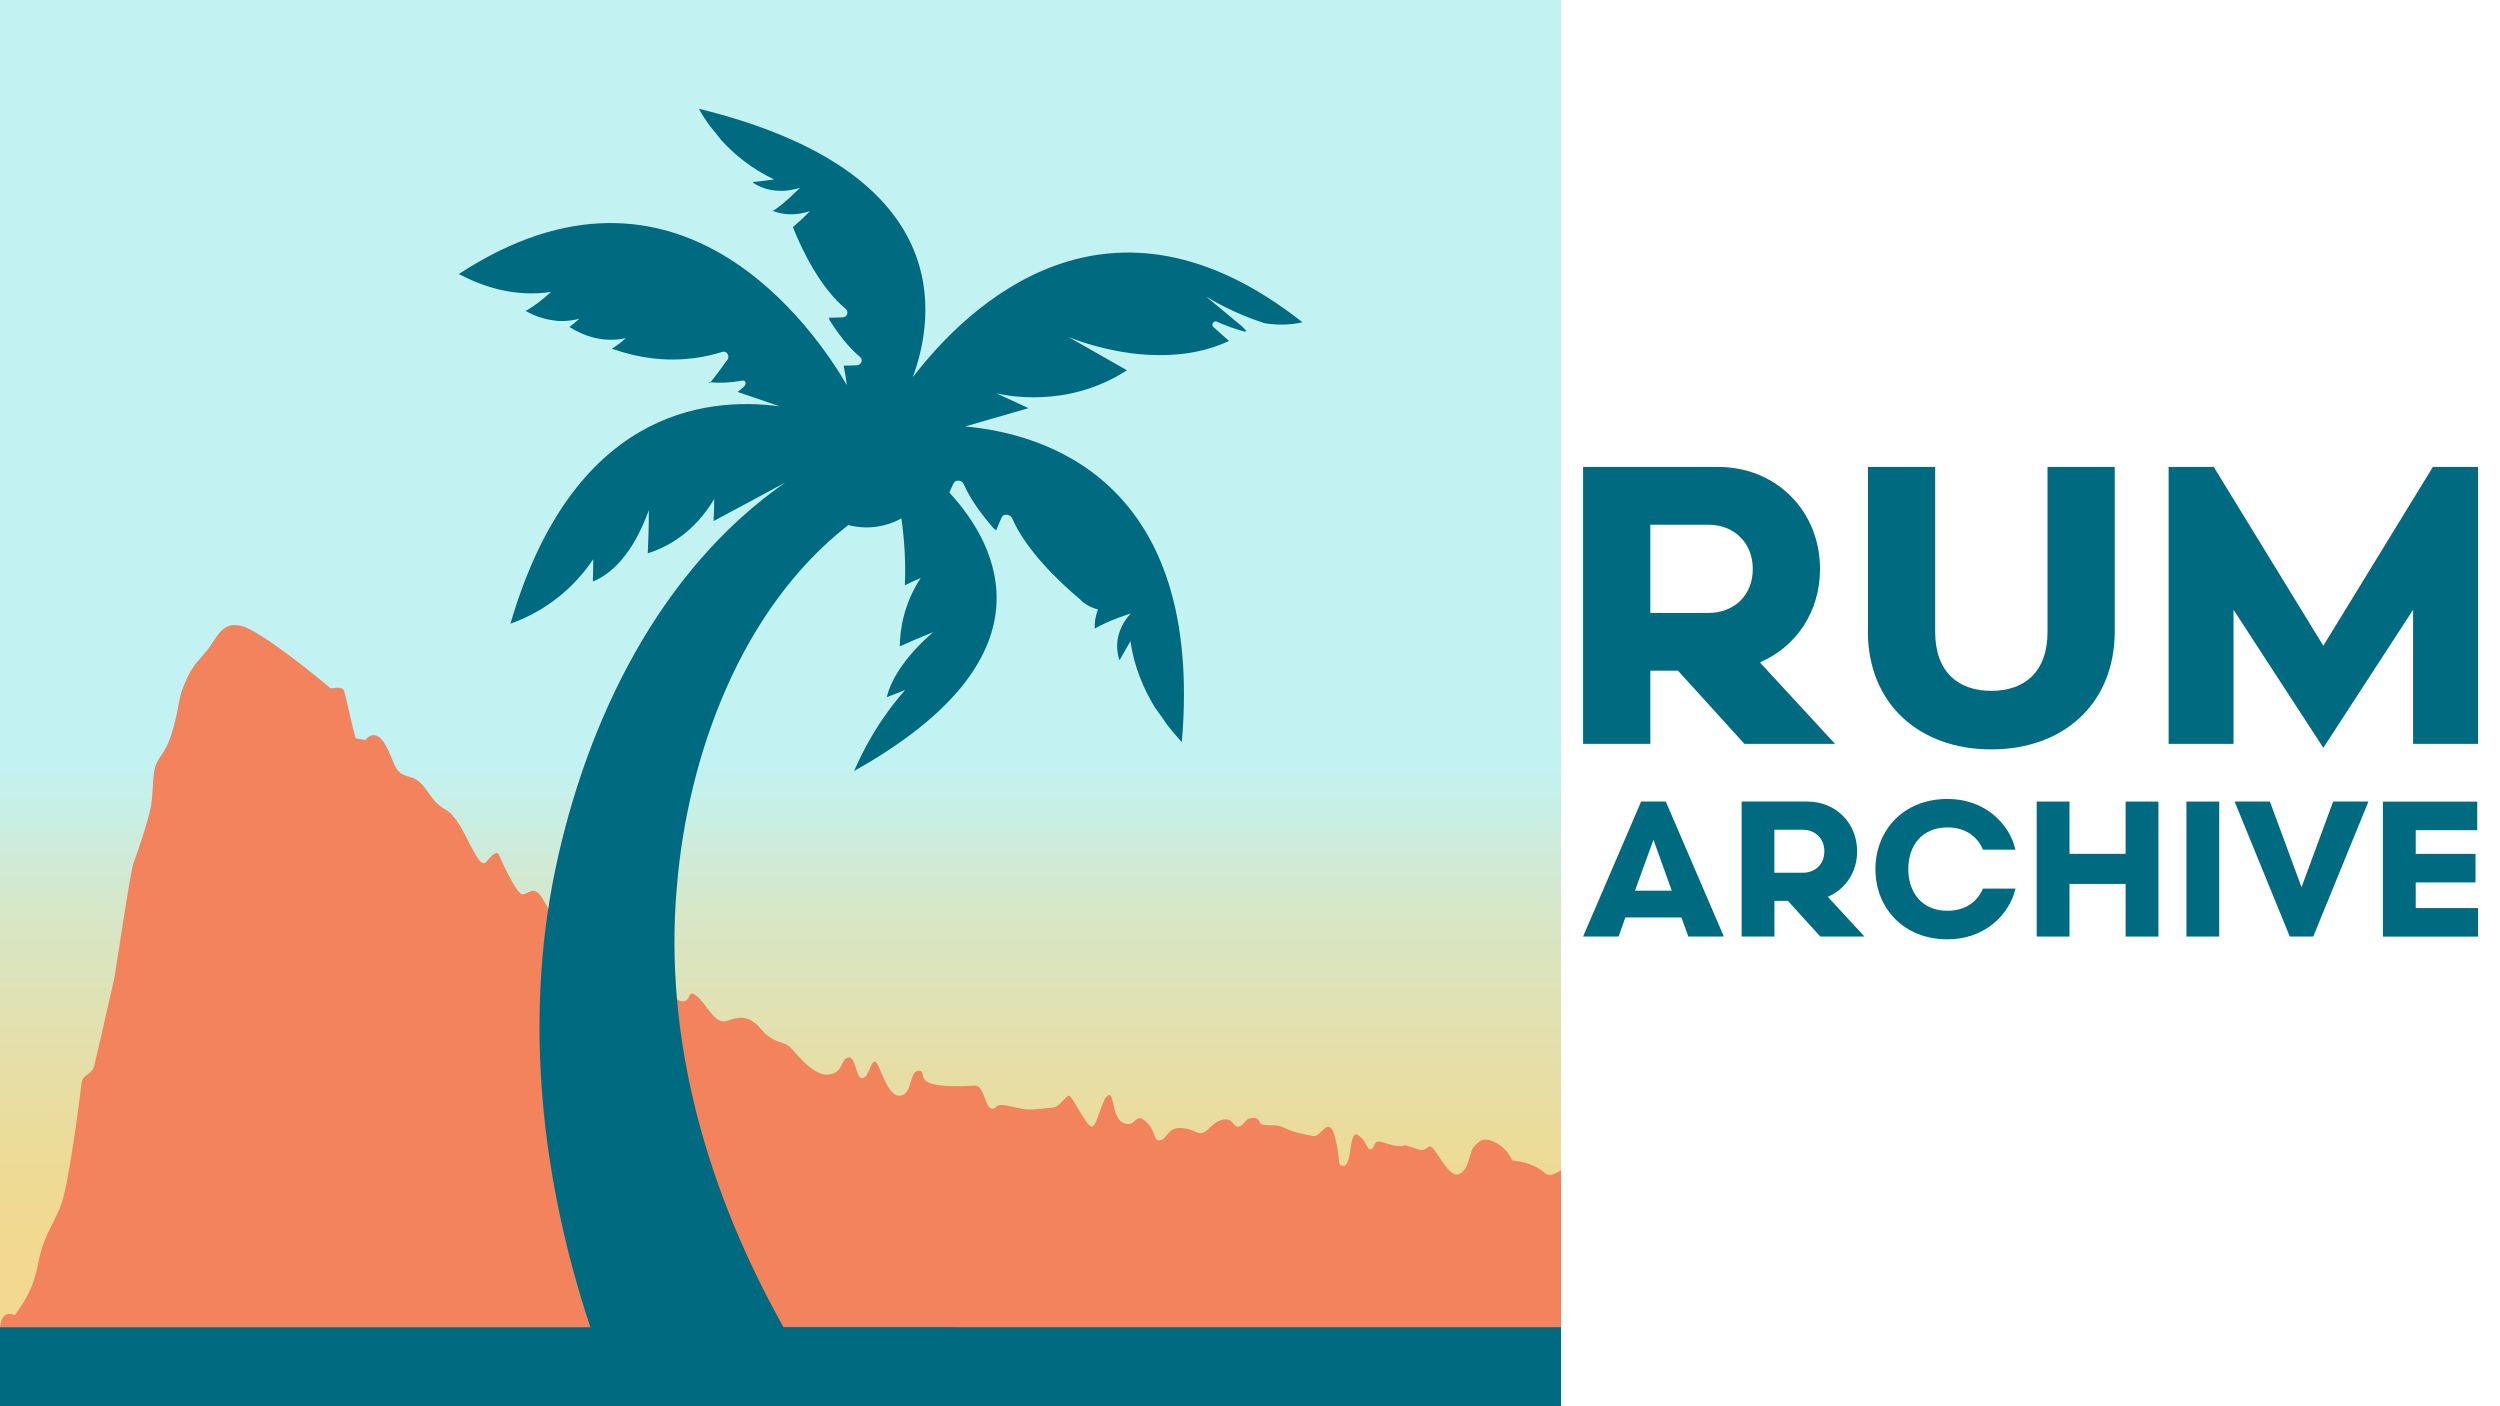 <?xml version="1.0" encoding="UTF-8" standalone="no"?>
<svg
   viewBox="0 0 1600 900"
   version="1.1"
   id="svg23"
   sodipodi:docname="rum-archive-banner-twitter.svg"
   width="1600"
   height="900"
   inkscape:version="1.3 (0e150ed, 2023-07-21)"
   inkscape:export-filename="rum-archive-banner-twitter-1600x900.png"
   inkscape:export-xdpi="96"
   inkscape:export-ydpi="96"
   xmlns:inkscape="http://www.inkscape.org/namespaces/inkscape"
   xmlns:sodipodi="http://sodipodi.sourceforge.net/DTD/sodipodi-0.dtd"
   xmlns="http://www.w3.org/2000/svg"
   xmlns:svg="http://www.w3.org/2000/svg">
  <defs
     id="defs23" />
  <sodipodi:namedview
     id="namedview23"
     pagecolor="#ffffff"
     bordercolor="#000000"
     borderopacity="0.25"
     inkscape:showpageshadow="2"
     inkscape:pageopacity="0.0"
     inkscape:pagecheckerboard="0"
     inkscape:deskcolor="#d1d1d1"
     inkscape:zoom="0.49425265"
     inkscape:cx="670.70961"
     inkscape:cy="340.91876"
     inkscape:window-width="1792"
     inkscape:window-height="1010"
     inkscape:window-x="0"
     inkscape:window-y="25"
     inkscape:window-maximized="0"
     inkscape:current-layer="svg23"
     inkscape:export-bgcolor="#fffffff0" />
  <linearGradient
     id="a"
     gradientUnits="userSpaceOnUse"
     x1="93.85"
     x2="93.85"
     y1="167.59"
     y2="86.94"
     gradientTransform="scale(5.323,5.329)">
    <stop
       offset=".21"
       stop-color="#f2d98f"
       id="stop1" />
    <stop
       offset=".33"
       stop-color="#eeda95"
       id="stop2" />
    <stop
       offset=".51"
       stop-color="#e5dfa9"
       id="stop3" />
    <stop
       offset=".72"
       stop-color="#d6e7c8"
       id="stop4" />
    <stop
       offset=".94"
       stop-color="#c2f2f2"
       id="stop5" />
  </linearGradient>
  <path
     d="M 0,0 H 999.044 V 899.947 H 0 Z"
     fill="url(#a)"
     id="path5"
     style="fill:url(#a);stroke-width:5.326" />
  <path
     d="m 999.044,749.085 c -3.62,1.759 -6.814,4.636 -10.54,1.439 -8.144,-7.141 -20.707,-7.834 -20.707,-7.834 0,0 -2.715,-7.46 -10.859,-11.564 -8.144,-4.103 -10.487,-0.32 -13.574,2.718 -3.034,3.037 -2.715,14.921 -9.848,17.639 -7.133,2.718 -15.597,-20.037 -19.004,-17.639 -3.407,2.398 -3.034,3.037 -10.167,0.693 -7.133,-2.398 -4.418,-1.332 -7.825,-1.012 -3.407,0.32 -7.452,-1.332 -12.563,-2.718 -5.11,-1.332 -3.726,3.73 -6.441,4.743 -2.715,1.012 -2.715,-5.435 -8.464,-9.166 -5.749,-3.73 -3.726,19.344 -8.836,19.717 -5.11,0.32 -1.703,-2.398 -5.749,-18.012 -4.046,-15.614 -8.836,0 -13.893,-1.012 -5.11,-1.012 -13.201,-2.398 -18.312,-5.116 -5.11,-2.718 -9.475,-1.332 -13.574,-2.025 -4.046,-0.693 -1.331,-4.423 -6.76,-4.423 -5.43,0 -4.738,4.05 -8.836,5.435 -4.046,1.332 -3.407,-5.755 -10.167,-4.423 -6.76,1.332 -9.156,7.141 -13.201,8.473 -4.046,1.332 -4.418,-2.398 -13.574,-3.037 -9.156,-0.639 -8.836,6.768 -13.521,7.833 -4.684,1.012 -2.395,-6.128 -9.528,-12.203 -7.133,-6.075 -5.43,4.05 -13.574,1.332 -8.144,-2.718 -6.122,-19.717 -10.167,-18.012 -4.046,1.705 -6.76,18.331 -10.167,20.037 -3.407,1.705 -13.201,-20.729 -15.277,-19.717 -2.023,1.012 -4.738,4.743 -7.133,6.448 -2.395,1.705 -4.046,1.012 -11.871,2.025 -7.825,1.012 -10.54,0 -20.015,-2.025 -9.475,-2.025 -6.441,3.037 -10.54,1.705 -4.099,-1.332 -4.418,-14.281 -10.167,-14.601 -44.767,2.718 -29.171,-9.166 -35.931,-9.485 -6.76,-0.32 -3.726,14.921 -12.19,15.933 -8.464,1.012 -12.882,-20.729 -15.916,-21.742 -3.034,-1.012 -3.726,9.858 -8.144,10.551 -4.418,0.693 -4.046,-14.281 -9.156,-13.216 -5.11,1.012 -2.715,9.485 -12.19,10.871 -9.475,1.386 -20.015,-12.203 -24.433,-16.999 -4.418,-4.743 -11.179,-2.398 -19.004,-11.883 -7.825,-9.485 -14.266,-8.153 -22.038,-5.436 -7.772,2.718 -12.882,-10.871 -19.323,-15.933 -6.441,-5.116 -3.034,3.41 -8.836,3.41 -5.802,0 -7.452,-8.153 -14.905,-13.908 -7.452,-5.755 -9.848,-4.05 -17.3,-6.448 -7.452,-2.398 -8.836,-1.332 -17.992,-7.46 -9.156,-6.128 -15.597,-13.216 -22.038,-13.589 -6.441,-0.32 -14.585,-21.369 -19.323,-26.804 -4.738,-5.435 -7.133,-0.32 -11.179,-0.32 -4.046,0 -15.277,-25.792 -15.277,-25.792 0,0 -1.331,-3.037 -7.452,4.743 -6.122,7.833 -14.266,-26.485 -26.137,-32.933 -11.871,-6.448 -12.19,-18.331 -23.049,-21.049 -10.859,-2.718 -8.836,-8.153 -15.597,-20.356 -6.76,-12.203 -12.882,-3.41 -12.882,-3.41 l -4.738,-0.693 c -0.639,-0.107 -1.065,-0.16 -1.384,-0.213 -1.597,-3.73 -6.175,-26.005 -7.399,-30.002 -1.331,-4.423 -8.144,-1.332 -9.156,-2.398 -1.011,-1.012 -43.756,-36.663 -56.957,-39.7 -13.201,-3.037 -15.277,8.473 -23.049,17.319 -7.772,8.846 -9.156,10.551 -13.201,20.037 -4.046,9.485 -3.034,13.216 -7.133,28.19 -4.046,14.921 -8.144,16.626 -10.859,22.754 -2.715,6.128 -1.703,17.639 -3.407,27.177 -1.703,9.485 -9.156,31.227 -11.179,36.343 -2.023,5.116 -11.551,70.981 -12.563,75.031 -1.011,4.05 -10.859,48.227 -12.563,54.675 -1.703,6.448 -7.452,5.116 -8.144,11.191 -0.692,6.128 -8.144,67.198 -13.893,80.147 C 32.524,786.281 27.414,792.729 24.38,808.716 21.346,824.649 16.555,831.577 9.475,841.755 0.319,837.332 0,850.121 0,850.121 H 999.044 Z M 228.202,473.101 c 0,0 -0.16,-0.107 -0.319,-0.373 0.373,0.107 0.639,0.266 0.319,0.373 z"
     fill="#f2835c"
     id="path6"
     style="stroke-width:5.326" />
  <path
     d="m 1073.936,429.233 h -17.731 v 46.844 h -43.029 V 298.834 h 86.333 c 37.475,0 65.306,28.35 65.306,65.337 0,27.588 -15.442,49.865 -38.482,59.752 l 48.095,52.154 h -57.982 l -42.541,-46.844 z m 19.5,-36.956 c 15.96,0 28.35,-10.895 28.35,-28.106 0,-17.212 -12.42,-28.35 -28.35,-28.35 h -37.231 v 56.457 z"
     id="path7"
     style="fill:#006a80;stroke-width:3.052" />
  <path
     d="M 1195.485,403.904 V 298.834 h 43.029 v 105.589 c 0,25.817 14.954,37.719 35.949,37.719 20.996,0 35.949,-11.902 35.949,-37.719 V 298.834 h 43.029 v 105.07 c 0,46.844 -33.172,75.713 -79.009,75.713 -45.837,0 -79.008,-28.869 -79.008,-75.713 z"
     id="path8"
     style="fill:#006a80;stroke-width:3.052" />
  <path
     d="M 1486.923,413.273 1557.051,298.834 h 28.869 v 177.243 h -41.534 v -85.845 l -57.463,88.377 -57.464,-88.377 v 85.845 h -41.534 V 298.834 h 28.869 z"
     id="path9"
     style="fill:#006a80;stroke-width:3.052" />
  <path
     d="m 1076.133,587.19 h -35.919 l -4.303,12.207 h -22.735 l 37.139,-86.394 h 15.808 l 37.139,86.394 h -22.705 l -4.456,-12.207 z m -29.754,-17.151 h 23.559 l -11.718,-32.592 z"
     id="path10"
     style="fill:#006a80;stroke-width:3.052" />
  <path
     d="m 1144.277,576.57 h -8.636 v 22.827 h -20.996 v -86.394 h 42.083 c 18.28,0 31.829,13.824 31.829,31.829 0,13.458 -7.538,24.322 -18.768,29.113 l 23.437,25.42 h -28.258 l -20.721,-22.827 z m 9.491,-18.005 c 7.782,0 13.824,-5.31 13.824,-13.702 0,-8.392 -6.042,-13.825 -13.824,-13.825 h -18.157 v 27.527 z"
     id="path11"
     style="fill:#006a80;stroke-width:3.052" />
  <path
     d="m 1269.062,543.733 c -3.326,-8.026 -10.864,-14.19 -22.705,-14.19 -16.54,0 -25.055,11.963 -25.055,26.672 0,14.709 8.514,26.672 25.055,26.672 11.84,0 19.378,-6.165 22.705,-14.19 h 20.843 c -4.059,17.273 -20.111,32.47 -43.456,32.47 -28.625,0 -46.172,-20.477 -46.172,-44.921 0,-24.444 17.517,-44.921 46.172,-44.921 23.315,0 39.367,15.167 43.456,32.47 h -20.843 z"
     id="path12"
     style="fill:#006a80;stroke-width:3.052" />
  <path
     d="m 1360.399,513.003 h 20.995 v 86.394 h -20.995 v -33.691 h -35.919 v 33.691 h -20.996 v -86.394 h 20.996 v 33.447 h 35.919 z"
     id="path13"
     style="fill:#006a80;stroke-width:3.052" />
  <path
     d="m 1399.309,599.396 v -86.394 h 20.995 v 86.394 z"
     id="path14"
     style="fill:#006a80;stroke-width:3.052" />
  <path
     d="m 1480.514,599.396 h -15.045 l -35.308,-86.394 h 22.583 l 20.233,54.809 20.233,-54.809 h 22.583 l -35.309,86.394 z"
     id="path15"
     style="fill:#006a80;stroke-width:3.052" />
  <path
     d="m 1585.92,581.147 v 18.279 h -60.851 v -86.394 h 60.363 v 18.28 h -39.367 v 15.167 h 38.268 v 18.28 h -38.268 v 16.418 h 39.855 z"
     id="path16"
     style="fill:#006a80;stroke-width:3.052" />
  <path
     d="m 494.678,134.981 c 0,0 -0.16,0.16 -0.266,0.16 0,0 0,-0.16 -0.16,-0.266 0.16,0.16 0.266,0.16 0.426,0.16 z"
     id="path17"
     style="fill:#006a80;stroke-width:5.326" />
  <path
     d="m 453.424,244.544 c 0.426,0.16 0.852,0.16 1.278,0.16 q 0,0 -0.16,0.266 c -0.266,-0.16 -0.692,-0.266 -1.118,-0.426 z"
     id="path18"
     style="fill:#006a80;stroke-width:5.326" />
  <path
     d="M 999.097,849.429 V 900 H 0 V 849.429 H 377.835 C 346.535,755.213 335.144,653.644 355.478,556.072 375.546,461.058 421.964,364.977 502.556,308.81 c -13.627,7.407 -29.384,15.88 -45.885,24.673 0.266,-4.21 0.426,-8.953 0.426,-14.122 -12.616,21.262 -29.703,30.801 -42.532,34.745 0.373,-7.727 0.692,-16.839 0.692,-27.604 -5.057,13.855 -10.806,23.82 -16.661,30.801 -0.16,0.266 -0.266,0.426 -0.426,0.586 -6.707,7.94 -13.414,12.15 -18.737,14.281 0.106,-4.37 0.266,-9.112 0.266,-14.281 -15.544,23.074 -35.825,35.118 -53.018,41.299 39.285,-134.768 123.124,-145.692 172.256,-139.138 -8.304,-2.824 -17.353,-5.915 -26.882,-9.219 1.224,-0.959 2.662,-2.078 4.046,-3.357 1.81,-1.652 1.278,-4.316 -1.011,-3.89 -7.506,1.385 -14.372,1.652 -20.388,1.119 3.354,-4.21 6.973,-9.006 10.912,-14.601 1.65,-2.345 -0.586,-5.862 -3.354,-4.903 -25.338,7.993 -48.015,4.903 -64.41,0 -2.236,-0.693 -4.152,-1.385 -6.122,-1.918 v -0.16 c 2.768,-1.705 5.749,-3.943 8.783,-6.714 -14.532,3.197 -26.988,-1.439 -36.091,-7.141 1.97,-1.439 4.046,-3.251 6.335,-5.222 -4.099,1.012 -7.985,1.439 -11.764,1.439 -1.544,0 -3.087,-0.16 -4.631,-0.426 -6.867,-0.853 -12.882,-3.251 -17.939,-6.022 5.217,-2.931 10.646,-7.034 16.236,-12.203 -11.338,1.705 -22.357,0.959 -32.578,-1.386 -9.528,-2.238 -18.471,-5.915 -26.456,-10.072 140.69,-91.924 227.936,35.97 248.377,71.088 -0.479,-3.784 -1.118,-7.887 -2.076,-12.416 2.608,0 5.589,-0.16 8.677,-0.266 2.768,-0.32 3.886,-3.677 1.81,-5.329 -7.559,-6.341 -14,-14.868 -19.483,-23.554 v -0.107 c 0,-0.426 -0.266,-0.853 -0.532,-1.439 2.768,0 5.855,-0.107 9.103,-0.266 2.662,-0.16 3.886,-3.517 1.81,-5.329 -16.502,-13.749 -28,-37.675 -33.855,-52.383 2.928,-2.505 6.547,-5.755 10.912,-10.232 -10.114,3.251 -18.045,2.132 -23.688,-0.16 2.821,-1.652 8.57,-6.022 17.353,-14.814 -14.692,4.636 -25.019,0.107 -29.916,-3.091 0,-0.16 -0.16,-0.266 -0.266,-0.586 4.205,-0.373 8.783,-0.959 13.574,-1.652 -14.426,-6.874 -25.338,-15.827 -33.855,-25.206 -2.289,-2.931 -4.631,-5.915 -7.186,-8.953 -2.768,-3.784 -5.163,-7.46 -7.133,-11.084 165.869,40.66 151.124,133.489 136.911,171.857 35.612,-46.362 125.573,-132.956 249.442,-35.171 -8.836,1.972 -17.087,1.705 -24.22,0.586 -20.281,-6.448 -34.973,-15.56 -37.634,-17.212 l 23.102,19.184 2.821,2.931 c -0.319,0.266 -0.586,0.426 -0.852,0.533 -6.867,-1.812 -12.882,-4.157 -17.939,-6.395 -2.236,-1.012 -4.046,1.918 -2.236,3.464 l 9.954,8.846 c -17.087,7.993 -35.558,9.805 -51.9,8.846 h -0.16 c -26.456,-1.545 -47.855,-10.232 -50.676,-11.351 l 37.368,21.262 c -38.593,25.099 -78.889,15.827 -83.68,14.708 l 20.707,9.539 c -14.585,4.21 -28.319,8.207 -40.615,11.724 49.239,4.316 153.2,33.199 138.721,202.019 -3.194,-3.517 -6.441,-7.247 -9.635,-11.457 -2.555,-3.784 -4.897,-7.141 -7.452,-10.498 -7.399,-12.097 -13.414,-26.218 -15.81,-42.631 -2.502,4.21 -4.738,8.26 -6.814,11.937 -0.319,-0.266 -0.319,-0.426 -0.426,-0.426 -1.863,-6.022 -3.087,-17.639 7.399,-29.256 -13.148,4.316 -20.015,7.833 -22.943,9.645 -0.266,-3.624 0.266,-7.727 2.076,-12.203 -4.205,-1.119 -7.133,-2.771 -8.943,-4.21 -1.81,-1.226 -2.502,-2.238 -2.502,-2.238 -14.266,-11.883 -34.866,-31.92 -43.543,-51.957 -1.384,-2.771 -5.589,-3.091 -6.707,-0.533 -1.278,2.931 -2.502,5.702 -3.513,8.26 -0.532,-0.426 -0.958,-0.853 -1.384,-1.119 h -0.16 c -7.665,-8.846 -14.958,-18.651 -19.163,-28.297 -1.118,-2.824 -5.323,-3.251 -6.547,-0.693 -0.958,2.078 -1.916,4.05 -2.715,5.968 31.726,34.212 68.296,105.779 -60.95,178.146 6.175,-14.122 15.916,-32.826 32.631,-51.744 -4.258,1.599 -8.144,3.144 -11.711,4.53 1.065,-4.636 3.566,-11.084 8.73,-18.704 0.053,-0.16 0.16,-0.32 0.373,-0.48 4.525,-6.714 11.125,-14.228 20.547,-22.435 -8.357,3.357 -15.384,6.395 -21.346,9.112 0.16,-11.191 2.662,-27.444 13.414,-43.804 -3.779,1.599 -7.186,3.197 -10.167,4.743 0.692,-15.72 -0.426,-30.375 -2.236,-42.844 -6.601,3.677 -14.213,5.755 -22.304,5.755 -4.046,0 -7.931,-0.533 -11.658,-1.492 -68.296,53.129 -102.736,146.758 -109.71,231.435 -8.73,98.851 20.175,196.37 68.242,281.899 h -0.107 c 0,0 497.765,0.053 497.765,0.053 z"
     id="path19"
     style="fill:#006a80;stroke-width:5.326" />
  <path
     d="m 494.678,134.981 c 0,0 -0.16,0.16 -0.266,0.16 0,0 0,-0.16 -0.16,-0.266 0.16,0.16 0.266,0.16 0.426,0.16 z"
     id="path20"
     style="fill:#006a80;stroke-width:5.326" />
  <path
     d="m 494.678,134.981 c 0,0 -0.16,0.16 -0.266,0.16 0,0 0,-0.16 -0.16,-0.266 0.16,0.16 0.266,0.16 0.426,0.16 z"
     id="path21"
     style="fill:#006a80;stroke-width:5.326" />
  <path
     d="m 454.648,244.65 c 0,0 -0.16,0.16 -0.16,0.266 -0.266,-0.16 -0.692,-0.266 -1.118,-0.426 0.426,0.16 0.852,0.16 1.278,0.16 z"
     id="path22"
     style="fill:#006a80;stroke-width:5.326" />
  <path
     d="m 454.648,244.65 c 0,0 -0.16,0.16 -0.16,0.266 -0.266,-0.16 -0.692,-0.266 -1.118,-0.426 0.426,0.16 0.852,0.16 1.278,0.16 z"
     id="path23"
     style="fill:#006a80;stroke-width:5.326" />
</svg>
